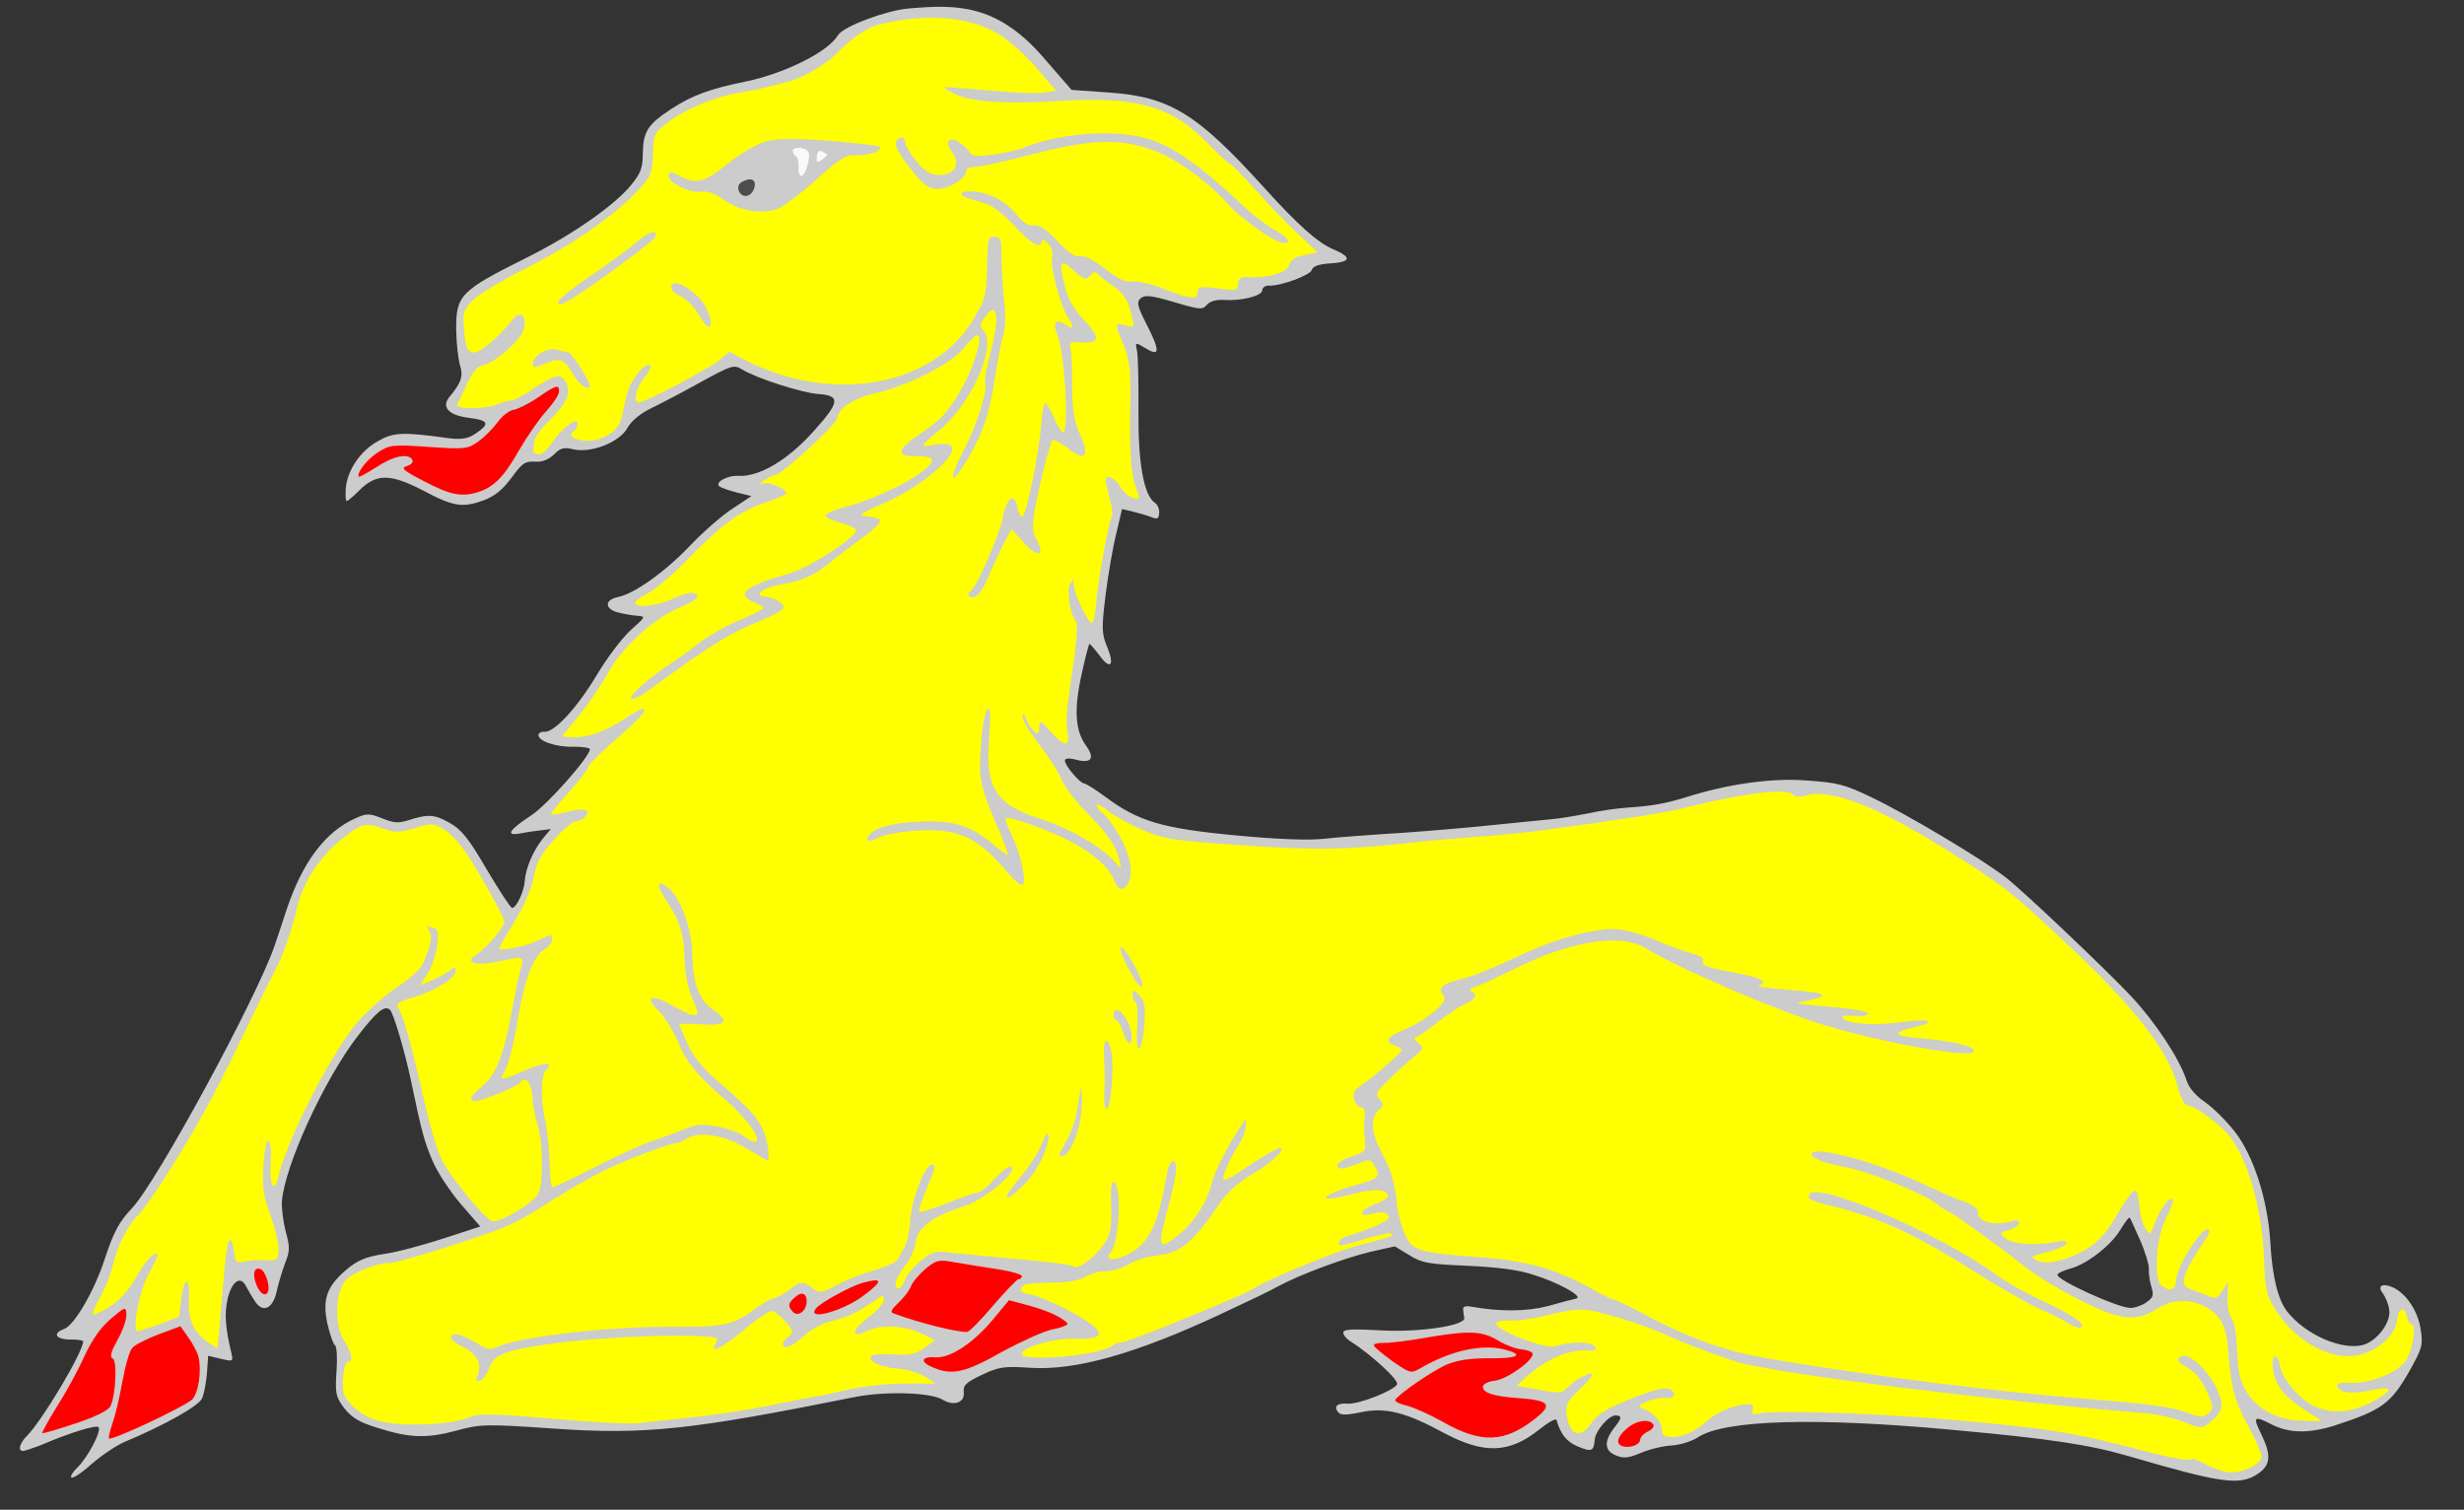 <?xml version="1.0" encoding="UTF-8" standalone="no"?>
<svg
   xmlns:dc="http://purl.org/dc/elements/1.1/"
   xmlns:cc="http://creativecommons.org/ns#"
   xmlns:rdf="http://www.w3.org/1999/02/22-rdf-syntax-ns#"
   xmlns:svg="http://www.w3.org/2000/svg"
   xmlns="http://www.w3.org/2000/svg"
   id="svg3148"
   height="202.5"
   width="330.503"
   viewBox="33.997 81 330.503 202.5"
   version="1.1">
<rect x="33.997" y="81" width="330.503" height="202.5" fill="#333333" stroke="none"/>
fill:#ff0000
  <g
     fill="#ffff00"
     stroke-opacity="1"
     stroke="none"
     stroke-dasharray="none"
     fill-opacity="1"
     id="Doe_Lodged_(1)">
    <title
       id="title3057">Doe Lodged (1)</title>
    <g
       id="Doe_Lodged_(1): Layer 2">
      <title
         id="title3059">Layer 2</title>
      <g
         id="Group_3">
        <g
           id="Graphic_31">
          <path
             id="path3061"
             fill="#cccccc"
             d="M 242.776 271.462 C 243.302 273.329 244.121 274.372 245.579 274.99 C 247.448 275.778 247.785 275.661 247.889 274.166 C 247.978 272.905 249.815 270.782 250.749 270.847 C 251.59 270.906 251.57 271.186 250.438 272.608 C 249.144 274.348 249.199 275.572 250.704 276.193 C 251.705 276.639 252.365 276.591 254.009 275.908 C 255.122 275.423 256.985 274.943 258.163 274.885 C 259.293 274.823 260.923 274.327 261.76 273.775 C 265.301 271.442 277.481 271.074 295.943 272.787 C 309.092 273.988 314.199 274.768 319.535 276.314 C 331.767 279.891 334.275 280.254 336.628 278.823 C 338.59 277.599 338.728 276.295 337.293 273.332 C 336.142 270.999 336.296 270.822 338.742 272.073 C 341.098 273.27 343.773 273.269 347.18 272.194 C 353.567 270.106 354.706 269.247 357.221 264.825 C 358.938 261.754 359.01 261.383 358.687 259.296 C 358.34 256.879 356.769 254.516 354.997 253.689 C 353.542 253.024 352.805 253.488 353.627 254.484 C 353.968 254.977 354.373 255.897 354.461 256.654 C 354.767 258.318 352.853 260.859 350.986 261.385 C 348.116 262.17 343.2 259.996 340.787 256.918 C 339.537 255.329 338.772 252.179 338.525 247.657 C 338.18 241.861 336.247 235.954 333.747 232.776 C 332.584 231.287 330.784 229.518 329.709 228.786 C 328.501 227.951 327.589 226.902 327.284 225.895 C 326.315 222.965 323.133 218.144 319.859 214.63 C 316.452 211.013 305.32 200.427 303.003 198.67 C 299.844 196.197 289.663 190.135 284.894 187.878 C 281.443 186.229 280.522 185.977 276.366 185.686 C 271.653 185.309 265.681 186.159 260.017 187.968 C 257.38 188.769 255.763 189.079 252.415 189.314 C 251.001 189.402 248.537 189.746 246.963 190.106 C 245.393 190.418 243.066 190.818 241.745 190.914 C 240.468 191.059 236.076 191.456 232.058 191.879 C 228.043 192.255 222.521 192.713 219.789 192.851 C 217.055 193.035 213.423 193.297 211.626 193.5 C 209.545 193.73 205.379 193.58 199.692 193.041 C 189.856 192.119 186.639 191.143 182.268 187.881 C 180.93 186.896 179.671 186.104 179.438 186.088 C 178.83 186.045 176.792 183.65 176.838 182.996 C 176.858 182.716 177.378 182.659 178.162 182.854 C 180.371 183.478 180.937 182.767 179.653 180.988 C 178.2 178.962 178.022 176.134 179.112 171.283 C 179.592 169.111 180.043 167.36 180.137 167.366 C 180.23 167.373 180.838 168.072 181.44 168.865 C 182.893 170.891 183.543 170.326 182.542 167.863 C 181.776 166.073 181.734 165.32 182.275 160.946 C 182.604 158.248 183.239 154.538 183.697 152.693 L 184.499 149.277 L 185.93 149.611 C 186.714 149.807 187.818 150.119 188.412 150.348 C 189.233 150.687 189.427 150.607 189.482 149.813 C 189.521 149.253 189.237 148.623 188.876 148.41 C 187.397 147.415 186.63 142.95 186.7 135.916 C 186.728 132.164 186.649 128.592 186.501 128.019 C 186.253 126.875 186.253 126.875 187.695 127.727 C 189.584 128.892 189.64 128.098 187.74 124.398 C 186.542 122.062 186.442 121.492 186.991 121.014 C 187.541 120.537 188.288 120.589 191.461 121.515 C 195.001 122.56 195.281 122.58 195.894 121.872 C 196.253 121.428 197.163 121.163 198.097 121.228 C 200.479 121.395 203.249 120.697 203.302 119.95 C 203.328 119.576 203.724 119.275 204.191 119.308 C 205.685 119.412 209.779 117.915 209.971 117.178 C 210.097 116.718 210.917 116.4 212.518 116.324 C 215.252 116.14 215.345 115.489 212.792 114.419 C 210.786 113.575 208.091 111.181 203.561 106.172 C 194.545 96.203 190.899 93.977 182.728 93.406 L 177.731 93.057 L 174.039 88.81 C 167.661 81.372 162.109 81.602 155.783 82.145 C 152.901 82.413 147.19 84.497 146.402 85.709 C 144.915 88.186 138.743 90.94 134.219 91.891 C 129.221 92.902 126.861 93.77 124.009 95.635 C 120.911 97.671 120.282 98.612 120.219 101.517 C 120.222 103.488 119.936 104.219 118.755 105.685 C 116.541 108.486 110.721 112.537 104.595 115.581 C 95.697 120.027 95.141 120.598 95.188 125.294 C 95.21 126.985 95.444 129.019 95.665 129.879 C 96.168 131.416 95.919 132.29 94.281 134.24 C 93.152 135.616 94.201 136.722 96.946 137.054 C 99.598 137.38 99.752 137.861 97.687 139.218 C 96.75 139.856 95.803 139.978 94.129 139.767 C 87.994 138.915 86.77 138.97 84.668 140.184 C 82.325 141.475 80.545 144.119 80.375 146.547 C 80.313 147.435 80.354 148.188 80.494 148.198 C 80.634 148.208 81.43 147.56 82.24 146.725 C 84.507 144.49 86.382 144.527 90.774 146.805 C 94.846 148.967 96.054 149.145 98.944 148.081 C 100.391 147.525 101.437 146.659 102.628 145.053 C 104.029 143.134 104.426 142.833 105.733 142.924 C 106.714 142.993 107.534 142.675 108.287 141.977 C 109.146 141.098 109.626 140.944 110.917 141.269 C 113.272 141.809 117.082 140.339 118.157 138.397 C 118.692 137.449 119.888 136.453 121.344 135.757 C 122.607 135.142 125.627 133.57 128.019 132.235 C 132.118 129.988 132.455 129.871 133.533 130.556 C 135.559 131.777 141.572 133.699 143.814 133.856 C 146.756 134.062 146.647 134.946 143.137 138.83 C 139.625 142.76 135.809 144.981 133.004 144.831 C 131.557 144.73 129.797 145.733 130.512 146.252 C 130.825 146.462 131.88 146.817 132.894 147.076 L 134.786 147.537 L 132.227 149.235 C 130.801 150.167 128.203 152.426 126.428 154.32 C 123.138 157.75 119.09 160.611 116.946 161.071 C 115.093 161.41 115.054 162.628 116.803 163.125 C 117.587 163.321 118.791 163.546 119.445 163.592 C 120.659 163.677 120.609 163.72 118.607 165.504 C 117.455 166.55 115.388 169.267 114.004 171.611 C 111.402 175.934 108.356 179.24 107.048 179.149 C 106.581 179.116 106.238 179.327 106.222 179.56 C 106.163 180.401 108.592 181.227 110.943 181.157 C 112.164 181.149 113.138 181.311 113.125 181.497 C 113.05 182.571 107.343 189.023 105.231 190.377 C 102.328 192.286 101.753 193.137 103.653 192.801 C 104.367 192.663 105.601 192.468 106.404 192.383 L 107.871 192.204 L 106.796 193.49 C 105.511 195.089 104.501 197.459 104.38 199.187 C 104.279 200.634 103.235 202.814 102.674 202.775 C 102.488 202.762 100.96 200.449 99.281 197.61 C 96.851 193.452 95.902 192.259 94.276 191.348 C 92.29 190.223 91.403 190.161 88.666 191.049 C 87.419 191.431 86.812 191.389 85.26 190.764 C 83.525 190.08 83.198 190.057 81.598 190.79 C 77.626 192.576 74.573 196.633 72.438 203.006 C 71.901 204.658 71.187 206.814 70.835 207.821 C 68.47 214.789 55.007 239.562 51.714 243.039 C 49.992 244.843 49.237 246.244 48.045 249.868 C 46.671 254.089 44 258.736 42.603 259.248 C 40.966 259.838 41.471 260.671 43.489 260.671 C 44.429 260.643 45.17 260.788 45.16 260.929 C 45.049 262.516 39.63 271.569 37.612 273.587 C 36.653 274.552 36.347 275.563 37.048 275.612 C 37.281 275.628 38.291 275.277 39.351 274.881 C 43.511 273.108 46.914 272.079 47.218 272.428 C 47.653 272.928 45.707 276.593 44.352 277.859 C 43.749 278.427 43.426 279.014 43.556 279.164 C 43.73 279.364 44.96 278.558 46.262 277.382 C 47.611 276.21 49.58 274.893 50.597 274.448 C 56.156 272.115 60.601 269.61 61.097 268.566 C 61.376 267.928 61.671 266.4 61.759 265.139 L 61.919 262.851 L 63.627 263.252 C 65.242 263.647 65.292 263.603 65.04 262.506 C 64.204 259.022 64.095 257.232 64.512 255.29 C 65.056 252.888 66.242 252.032 66.984 253.492 C 67.232 253.978 67.777 254.908 68.201 255.548 C 69.261 257.171 70.621 256.515 71.111 254.203 C 71.319 253.232 71.811 251.577 72.216 250.479 C 72.897 248.791 72.889 248.227 72.326 246.217 C 71.994 244.926 71.748 243.079 71.813 242.145 C 72.14 237.476 77.458 225.835 81.949 220.001 C 84.529 216.662 85.525 215.841 86.282 216.41 C 86.73 216.723 88.325 222.09 89.132 225.994 C 90.573 232.899 90.948 234.239 92.039 236.755 C 92.642 238.205 94.34 240.764 95.77 242.46 L 98.419 245.507 L 93.426 247.129 C 90.689 248.017 87.102 248.986 85.444 249.199 C 83.024 249.593 81.96 250.034 80.465 251.291 C 77.82 253.546 77.232 255.241 77.897 258.478 C 78.22 259.909 78.689 261.255 78.912 261.412 C 79.183 261.571 79.259 263.172 79.134 264.947 C 78.932 267.842 79.036 268.365 80.152 269.851 C 81.188 271.144 82.086 271.723 84.612 272.509 C 88.926 273.89 91.268 273.96 95.238 272.877 C 98.395 272.018 99.149 271.977 108.162 272.607 C 120.443 273.466 126.589 272.817 148.577 268.395 C 152.765 267.561 158.898 267.756 160.471 268.757 C 161.956 269.659 163.45 269.106 163.264 267.733 C 163.189 266.789 163.542 266.438 165.679 265.414 C 167.912 264.35 168.672 264.216 172.081 264.454 C 178.198 264.882 186.336 262.589 197.687 257.282 C 203.073 254.749 203.703 254.465 205.556 253.468 C 208.432 251.933 214.358 249.72 217.889 248.887 L 221.083 248.172 L 223.019 249.34 C 224.728 250.398 225.469 250.544 230.755 250.773 C 234.871 250.966 237.523 251.293 239.588 251.953 C 242.988 252.989 246.467 254.921 245.416 255.176 C 245.036 255.244 243.363 255.69 241.639 256.179 C 238.772 256.917 235.203 256.949 231.31 256.255 C 230.57 256.109 230.183 256.27 230.254 256.603 C 230.277 256.933 230.332 257.5 230.405 257.787 C 230.52 258.827 224.215 259.747 219.028 259.431 C 215.57 259.236 214.206 259.282 214.176 259.702 C 214.153 260.029 214.541 260.525 215.035 260.841 C 217.866 262.635 221.66 266.091 221.384 266.682 C 220.998 267.499 216.268 269.374 214.774 269.27 C 213.373 269.172 212.874 269.606 213.432 270.349 C 213.773 270.842 214.476 270.844 216.524 270.424 C 219.811 269.716 222.577 270.425 227.73 273.226 C 233.024 276.036 236.409 275.944 240.383 272.797 C 241.626 271.804 242.702 271.176 242.776 271.462 Z M 321.046 247.326 L 321.046 247.326 C 321.735 248.876 322.268 250.649 322.229 251.209 C 322.186 251.817 322.345 252.907 322.576 253.627 C 322.918 254.777 322.805 255.051 321.818 255.733 C 321.179 256.157 320.219 256.465 319.658 256.426 C 317.79 256.296 309.924 252.695 309.973 251.995 C 309.989 251.761 310.716 251.437 311.626 251.172 C 313.823 250.622 317.145 248.085 318.422 245.922 C 319.007 244.931 319.573 244.22 319.66 244.32 C 319.747 244.42 320.356 245.776 321.046 247.326 Z" />
        </g>
        <g
           id="Graphic_30">
          <path
             style="fill:#ffff00"
             id="path3064"
             fill="#ff0000"
             d="M 167.751 85.461 C 163.422 82.952 157.62 83.07 153.421 83.968 C 152.432 84.207 151.58 84.167 149.671 85.3 C 147.808 86.437 146.695 87.722 145.887 88.496 C 145.147 89.204 142.242 91.232 140.089 91.832 C 137.885 92.476 134.975 93.164 133.648 93.353 C 130.33 93.824 125.793 95.619 123.555 97.433 C 121.719 98.853 121.66 99.037 121.567 101.705 C 121.477 104.327 121.361 104.647 119.486 106.627 C 116.343 109.974 110.573 113.981 104.447 117.026 C 101.335 118.591 98.149 120.527 97.393 121.272 C 96.224 122.551 96.055 122.961 96.208 124.802 C 96.429 127.68 96.626 128.21 97.607 128.279 C 98.401 128.334 100.996 126.122 102.697 123.942 C 103.785 122.47 104.8 123.385 104.196 125.314 C 103.671 126.779 100.274 129.732 98.754 130.001 C 97.993 130.136 97.377 130.89 96.603 132.572 C 95.995 133.891 95.443 135.072 95.336 135.252 C 94.964 135.883 99.139 135.894 100.589 135.291 C 101.316 134.967 102.226 134.702 102.553 134.725 C 102.879 134.748 104.292 134.002 105.672 133.066 C 108.48 131.151 109.334 131.023 109.987 132.429 C 110.596 133.785 109.987 135.104 107.716 137.385 C 106.61 138.434 105.725 139.686 105.692 140.153 C 105.657 140.667 105.574 141.177 105.514 141.36 C 105.408 141.541 105.672 141.794 106.132 141.92 C 106.592 142.046 107.289 141.485 108.021 140.41 C 109.335 138.39 111.561 136.762 111.482 137.883 C 111.456 138.257 111.19 138.707 110.947 138.831 C 110.07 139.286 110.865 139.998 112.406 140.106 C 114.694 140.266 116.95 138.875 117.357 137.074 C 117.556 136.243 117.894 134.765 118.1 133.841 C 118.507 132.039 120.661 129.421 121.182 130.021 C 121.356 130.221 121.024 130.948 120.411 131.656 C 119.279 133.079 118.868 134.927 119.662 134.983 C 120.409 135.035 128.984 130.52 130.476 129.31 L 131.822 128.184 L 133.995 129.321 C 145.64 135.251 159.134 132.862 164.5 123.9 C 166.197 121.109 166.269 120.739 166.404 116.806 C 166.488 112.917 166.551 112.687 167.438 112.749 C 168.232 112.805 168.346 113.188 168.333 115.393 C 168.328 116.8 168.472 119.438 168.675 121.235 C 168.911 123.223 168.877 125.05 168.588 125.828 C 168.353 126.515 167.909 128.831 167.572 130.965 C 166.773 136.353 165.936 138.922 163.807 142.527 C 161.469 146.446 161.054 145.667 163.225 141.454 C 164.952 138.243 166.459 133.469 166.157 132.415 C 166.04 132.078 166.224 130.777 166.546 129.533 C 167.568 125.663 167.851 123.618 167.48 122.888 C 167.189 122.351 166.899 122.472 166.223 123.41 C 165.395 124.525 165.338 124.662 166.03 125.508 C 167.667 127.594 164.067 135.46 160.043 138.651 C 158.75 139.687 157.745 140.649 157.831 140.749 C 157.965 140.852 158.672 140.807 159.482 140.629 C 160.292 140.452 161.18 140.514 161.493 140.723 C 162.922 141.762 157.73 146.232 152.55 148.497 C 149.211 149.953 149.011 150.127 150.362 150.268 C 151.156 150.324 151.936 150.566 152.06 150.809 C 152.184 151.053 151.125 152.105 149.742 153.087 C 148.31 154.113 146.327 155.617 145.381 156.396 C 143.24 158.17 141.786 158.819 138.932 159.37 C 136.322 159.798 134.883 160.917 136.704 161.045 C 137.311 161.087 138.178 161.429 138.623 161.789 C 139.598 162.608 139.348 162.825 134.462 164.923 C 131.315 166.299 128.613 168.034 120.851 173.685 C 119.958 174.373 118.988 174.822 118.668 174.706 C 118.167 174.483 121.121 171.827 124.02 169.965 C 124.856 169.413 126.536 168.217 127.778 167.225 C 129.064 166.282 131.167 165.068 132.427 164.499 C 133.73 163.981 135.233 163.288 135.723 162.994 C 136.649 162.495 136.606 162.445 135.241 161.834 C 132.598 160.71 133.797 159.668 139.831 157.931 C 142.418 157.174 148.309 153.456 148.817 152.225 C 148.93 151.951 148.026 151.466 146.828 151.147 C 145.583 150.826 144.675 150.387 144.742 150.11 C 144.805 149.88 145.871 149.391 147.161 149.059 C 152.372 147.687 158.904 144.202 159.008 142.708 C 159.031 142.381 158.294 142.189 156.933 142.187 C 153.975 142.215 154.224 141.341 157.869 138.874 C 160.184 137.3 161.2 136.198 162.747 133.537 C 164.61 130.383 165.947 126.019 165.06 125.957 C 164.823 125.987 164.021 126.729 163.248 127.707 C 161.554 129.794 156.102 132.604 151.471 133.734 C 148.37 134.456 146.401 135.773 146.257 137.171 C 146.208 137.871 138.734 144.763 138.033 144.714 C 137.753 144.694 137.073 145.022 136.53 145.406 C 135.741 145.961 135.687 146.051 136.404 145.867 C 137.268 145.599 139.497 146.599 139.458 147.16 C 139.445 147.346 138.042 147.952 136.311 148.535 C 132.991 149.711 130.713 151.428 125.911 156.348 C 124.243 158.062 122.047 159.926 121.071 160.468 C 120.048 161.006 119.208 161.604 119.195 161.791 C 119.137 162.632 122.258 162.287 124.251 161.3 C 125.464 160.728 126.707 160.392 127.071 160.559 C 128.026 161.001 127.573 161.438 125.153 162.489 C 121.723 163.892 117.51 167.773 115.581 171.205 C 114.666 172.877 112.889 175.475 111.657 176.984 L 109.397 179.782 L 110.751 179.877 C 112.762 179.97 115.166 179.153 117.775 177.412 C 121.71 174.824 121.241 176.152 116.994 179.844 C 114.799 181.708 112.984 183.505 112.965 183.786 C 112.942 184.112 111.757 185.625 110.332 187.215 C 108.907 188.804 107.828 190.137 107.915 190.237 C 108.002 190.337 108.999 190.172 110.146 189.876 C 112.393 189.283 113.404 189.588 112.441 190.6 C 112.135 190.954 111.555 191.195 111.228 191.172 C 110.855 191.146 109.559 192.229 108.337 193.598 C 106.556 195.585 106.017 196.58 105.593 198.615 C 105.295 200.189 104.288 202.512 103.017 204.582 C 101.903 206.428 100.945 208.05 100.935 208.19 C 100.902 208.657 104.566 207.928 106.073 207.189 C 108.016 206.245 108.109 206.252 108.05 207.092 C 108.024 207.466 107.561 208.043 106.975 208.378 C 105.552 209.264 104.403 212.28 103.546 217.148 C 102.876 221.371 102.113 224.227 101.437 225.165 C 100.865 225.97 101.675 225.792 104.581 224.493 C 106.128 223.851 107.465 223.522 107.588 223.765 C 107.712 224.008 107.599 224.282 107.306 224.449 C 106.576 224.821 106.468 228.379 107.079 231.05 C 107.364 232.337 107.652 234.938 107.711 236.772 C 107.721 238.65 107.893 240.21 108.127 240.227 C 108.313 240.24 110.74 239.095 113.512 237.694 C 116.288 236.246 119.731 234.656 121.174 234.147 C 122.615 233.685 124.688 232.891 125.798 232.453 C 127.394 231.767 128.241 231.732 130.326 232.112 C 131.761 232.4 133.269 232.975 133.713 233.335 C 134.201 233.744 134.832 234.117 135.159 234.14 C 136.42 234.228 134.464 231.322 131.769 228.929 C 127.431 225.2 126.135 223.607 124.93 220.708 C 124.284 219.208 123.144 217.392 122.399 216.636 C 120.375 214.711 121.251 214.256 124.009 215.763 C 127.62 217.799 128.147 217.648 126.963 215.125 C 126.387 213.958 125.924 211.861 125.848 210.261 C 125.749 206.312 125.256 204.635 123.558 202.076 C 122.034 199.717 121.989 199.01 123.428 199.909 C 125.09 200.963 126.795 205.447 126.843 208.782 C 126.926 212.964 127.716 215.084 129.686 216.442 C 131.923 218.006 131.41 218.627 128.001 218.388 C 126.414 218.277 125.1 218.279 125.136 218.423 C 125.127 218.563 125.655 219.726 126.221 221.033 C 126.951 222.679 128.247 224.271 130.194 225.956 C 134.488 229.635 135.317 230.537 136.267 232.387 C 136.972 233.703 137.377 236.641 136.863 236.605 C 136.77 236.599 135.508 235.853 134.066 235.002 C 131.095 233.199 127.706 232.68 126.083 233.74 C 125.59 234.081 124.914 234.362 124.587 234.339 C 123.933 234.293 117.856 236.637 115.04 237.988 C 112.804 239.099 109.135 241.236 106.037 243.271 C 104.857 244.034 103.004 245.03 101.941 245.472 C 98.748 246.844 87.137 250.49 86.157 250.422 C 84.849 250.33 81.909 251.439 80.617 252.474 C 78.974 253.814 78.735 258.584 80.172 260.843 C 81.229 262.512 81.427 263.699 80.633 263.644 C 80.4 263.627 80.095 264.638 80.01 265.852 C 79.879 267.72 80.07 268.344 81.079 269.353 C 83 271.411 85.435 272.144 90.181 272.054 C 92.622 272.037 95.227 271.703 96.43 271.271 C 98.31 270.558 99.39 270.539 108.16 271.293 C 113.477 271.759 118.573 272.022 119.473 271.897 C 120.374 271.772 123.588 271.434 126.613 271.129 C 129.59 270.821 134.285 270.117 137.046 269.559 C 139.76 268.998 142.521 268.44 143.184 268.346 C 143.848 268.252 145.895 267.832 147.708 267.396 C 149.569 266.963 152.973 266.591 155.275 266.564 L 159.497 266.577 L 158.061 265.632 C 157.25 265.153 155.642 264.666 154.475 264.584 C 152.14 264.421 150.368 263.593 150.84 262.875 C 151.043 262.655 152.364 262.559 153.811 262.661 C 155.913 262.807 156.77 262.633 157.952 261.824 L 159.435 260.754 L 157.756 259.933 C 155.537 258.793 152.264 258.611 150.421 259.467 C 148.089 260.618 148.074 259.491 150.399 257.776 C 151.538 256.918 152.504 255.859 152.536 255.392 C 152.579 254.785 152.445 254.682 152.002 254.979 C 149.19 256.941 148.071 257.52 145.87 258.117 C 144.297 258.476 142.737 259.305 141.781 260.224 C 140.276 261.62 138.926 262.136 138.991 261.202 C 139.008 260.968 139.364 260.571 139.76 260.27 C 140.453 259.756 140.42 259.566 139.384 258.273 C 138.732 257.524 137.887 256.854 137.514 256.828 C 137.187 256.806 135.464 257.952 133.769 259.382 C 130.678 261.981 128.985 262.708 130.036 261.092 C 130.509 260.374 130.279 260.311 127.19 260.189 C 118.712 259.971 106.817 260.97 102.456 262.26 C 100.683 262.793 100.137 263.224 99.628 264.456 C 99.286 265.323 98.713 266.128 98.333 266.195 C 97.857 266.303 97.773 266.156 97.999 265.609 C 98.717 264.064 98.068 262.61 96.206 261.729 C 94.39 260.852 93.895 259.878 95.342 259.98 C 95.763 260.009 96.901 260.511 97.845 261.093 C 99.374 262.045 99.651 262.111 100.861 261.586 C 104.054 260.214 115.972 258.888 124.367 258.959 C 130.697 259.026 132.361 258.72 134.886 256.832 C 135.928 256.014 137.248 255.261 137.772 255.157 C 138.298 255.006 139.325 254.421 140.067 253.863 C 141.363 252.78 141.83 252.813 143.296 253.995 C 143.827 254.454 144.444 254.357 146.153 253.397 C 147.323 252.775 149.593 251.854 151.173 251.402 C 152.753 250.949 154.16 250.297 154.369 249.983 C 154.536 249.619 154.961 248.898 155.281 248.357 C 155.65 247.773 156.004 246.062 156.115 244.474 C 156.311 241.672 158.129 237.154 159.016 237.216 C 159.577 237.255 159.57 237.348 158.271 240.495 C 157.599 242.044 157.178 243.375 157.308 243.525 C 157.392 243.672 159.118 243.135 161.145 242.339 C 163.125 241.539 164.998 240.919 165.232 240.935 C 165.512 240.955 166.458 240.176 167.324 239.204 C 168.236 238.236 169.135 237.454 169.369 237.47 C 171.237 237.601 166.094 242.028 163.03 242.893 C 159.34 243.996 156.964 245.753 156.837 247.575 C 156.782 248.368 156.167 249.78 155.448 250.668 C 154.109 252.358 153.731 253.739 154.525 253.795 C 154.759 253.811 155.121 253.32 155.351 252.726 C 155.533 252.129 156.459 250.974 157.405 250.195 C 159 248.852 159.384 248.738 161.569 249.032 C 162.919 249.173 167.022 249.554 170.751 249.908 C 174.484 250.216 177.74 250.632 178.05 250.888 C 178.675 251.354 181.16 249.369 182.374 247.436 C 183.013 246.355 183.128 245.377 183.034 242.696 C 182.961 240.392 183.076 239.414 183.396 239.531 C 184.537 239.986 184.136 247.747 182.917 249.07 C 182.154 249.908 183.122 250.163 184.668 249.521 C 188.005 248.112 189.249 245.758 190.508 238.479 C 190.842 236.391 191.896 236.089 191.749 238.191 C 191.643 239.028 191.093 241.523 190.47 243.732 C 189.206 248.383 189.503 248.826 192.298 246.441 C 194.24 244.841 195.93 242.143 196.52 239.744 C 196.915 238.13 198.707 234.642 200.384 232.131 L 201.166 231.013 L 201.091 232.087 C 201.049 232.694 200.647 233.745 200.228 234.373 C 199.013 236.305 197.846 238.899 198.107 239.198 C 198.237 239.348 198.964 239.024 199.75 238.516 C 203.002 236.303 205.644 234.751 205.818 234.951 C 206.256 235.404 204.404 237.058 201.958 238.482 C 200.542 239.275 198.793 240.795 198.067 241.776 C 193.738 247.996 192.492 249.035 188.897 249.441 C 187.857 249.556 186.273 250.055 185.344 250.6 C 184.414 251.145 183.024 251.564 182.277 251.512 C 181.53 251.46 180.333 251.798 179.6 252.216 C 178.717 252.765 177.196 253.034 175.132 253.03 C 173.394 253.049 171.744 253.169 171.45 253.336 C 170.671 253.751 170.808 254.464 171.742 254.529 C 173.05 254.621 177.278 256.559 179.702 258.136 C 182.346 259.916 181.917 260.684 178.218 260.566 C 175.643 260.48 171.726 261.473 171.097 262.415 C 170.109 263.8 181.623 262.869 183.272 261.436 C 183.522 261.219 184.099 261.024 184.472 261.051 C 185.173 261.099 201.065 254.609 202.151 253.84 C 203.877 252.647 213.009 248.875 216.403 247.986 C 221.041 246.762 220.944 246.802 220.64 246.452 C 220.51 246.302 218.939 246.615 217.166 247.148 C 213.475 248.25 213.572 248.21 213.615 247.603 C 213.634 247.323 214.177 246.939 214.847 246.751 C 218.204 245.719 220.434 244.701 220.283 244.175 C 220.092 243.551 219.395 243.456 217.771 243.858 C 215.958 244.294 216.553 243.163 218.429 242.496 C 219.343 242.185 220.126 241.724 220.142 241.49 C 220.214 240.463 218.533 240.345 215.379 241.157 C 213.609 241.643 211.995 241.906 211.868 241.709 C 211.608 241.409 213.881 240.442 216.701 239.701 C 218.901 239.104 219.211 238.703 218.365 237.377 C 217.773 236.444 217.727 236.441 216.037 237.12 C 214.01 237.917 213.353 237.918 213.402 237.218 C 213.422 236.938 214.302 236.436 215.358 236.088 C 217.185 235.465 217.238 235.374 217.069 233.767 C 216.944 232.867 216.942 231.553 217.041 230.809 C 217.144 230.018 216.943 229.535 216.522 229.506 C 216.196 229.483 215.761 228.983 215.614 228.41 C 215.432 227.646 215.652 227.192 216.538 226.597 C 218.211 225.494 221.958 222.237 221.984 221.863 C 221.997 221.677 221.593 221.414 221.089 221.238 C 219.621 220.76 220.05 219.992 222.317 219.118 C 225.163 218.003 228.304 215.36 227.696 214.661 C 226.784 213.612 227.297 212.991 229.684 212.407 C 231.931 211.813 232.751 211.495 239.003 208.647 C 243.029 206.77 248.284 205.449 250.852 205.628 C 252.066 205.713 254.458 206.396 256.19 207.128 C 257.873 207.902 260.071 208.666 260.992 208.918 C 262.147 209.186 262.594 209.499 262.425 209.91 C 262.205 210.364 262.749 210.636 264.227 210.974 C 265.385 211.196 267.28 211.61 268.437 211.832 C 270.472 212.256 271.044 212.812 269.89 213.2 C 269.554 213.318 271.458 213.592 274.12 213.778 C 279.16 214.177 279.698 214.543 276.27 215.242 C 274.416 215.582 274.646 215.645 279.266 216.015 C 282.018 216.254 284.386 216.607 284.507 216.897 C 284.674 217.191 283.961 217.328 282.793 217.247 C 281.486 217.155 280.916 217.256 281.22 217.606 C 281.871 218.355 285.513 218.61 289.258 218.074 C 292.859 217.575 293.86 218.021 290.853 218.749 C 287.749 219.517 287.907 219.951 291.359 220.239 C 295.558 220.579 298.608 221.262 298.796 221.932 C 299.091 223.079 287.358 221.085 278.763 218.513 C 272.604 216.675 259.528 211.068 254.664 208.147 C 251.286 206.128 244.594 207.208 236.959 211.038 C 234.87 212.065 232.637 213.129 231.967 213.317 C 231.247 213.548 230.993 213.812 231.357 213.978 C 232.268 214.371 231.942 215.005 230.536 215.657 C 229.763 215.979 228.087 217.128 226.698 218.204 C 225.355 219.284 224.026 220.176 223.792 220.16 C 223.559 220.143 223.723 220.483 224.214 220.846 C 225.008 221.559 225.002 221.652 223.56 222.818 C 222.76 223.513 221.211 224.859 220.202 225.868 C 218.541 227.488 218.431 227.715 219.039 228.415 C 219.647 229.114 219.637 229.254 218.884 229.952 C 217.935 230.778 217.904 232.559 218.841 234.595 C 219.129 235.178 219.785 236.538 220.276 237.558 C 220.718 238.621 221.195 240.531 221.293 241.805 C 221.389 243.126 221.815 245.079 222.3 246.193 C 223.295 248.749 224.029 248.988 232.011 249.593 C 238.688 250.06 242.372 251.069 247.299 253.759 C 248.787 254.614 250.286 255.329 250.519 255.345 C 250.8 255.365 252.388 256.133 254.107 257.051 C 260.709 260.61 265.518 262.307 272.106 263.378 C 285.047 265.549 301.745 267.656 314.297 268.674 C 321.999 269.26 325.298 269.725 327.036 270.363 C 329.185 271.17 329.466 271.189 330.215 270.538 C 330.961 269.933 330.931 269.696 329.997 267.613 C 329.392 266.21 328.443 265.018 327.538 264.532 C 325.916 263.574 325.755 263.187 326.762 262.882 C 327.819 262.534 330.451 265.158 331.418 267.431 C 332.342 269.654 332.149 270.392 330.26 271.902 C 329.271 272.631 329.131 272.621 326.942 271.717 C 325.664 271.205 323.308 270.665 321.721 270.554 C 301.147 268.834 273.7 265.413 267.478 263.805 C 265.636 263.301 262.022 261.969 259.469 260.898 C 254.734 258.831 253.542 258.419 249.078 257.169 C 246.362 256.416 245.232 256.477 240.981 257.541 C 239.454 257.903 237.51 258.19 236.623 258.128 C 235.735 258.066 234.882 258.194 234.725 258.417 C 234.153 259.222 241.181 262.06 242.624 261.551 C 244.498 260.931 247.409 260.9 247.877 261.589 C 248.265 262.086 248.068 262.213 246.808 262.125 C 244.563 262.015 241.616 263.216 239.321 265.168 L 237.419 266.865 L 240.385 267.4 C 242.977 267.91 243.498 267.853 244.154 267.195 C 245.219 266.049 247.605 264.808 247.566 265.369 C 247.55 265.602 246.731 266.577 245.728 267.493 C 244.27 268.892 243.997 269.436 244.105 270.57 C 244.507 273.554 245.922 274.123 247.489 271.839 C 248.274 270.674 249.597 269.875 252.687 268.636 C 256.743 266.996 258.211 266.817 258.553 267.967 C 258.62 268.347 258.183 268.551 257.343 268.492 C 256.639 268.49 255.499 268.692 254.819 269.02 C 253.656 269.548 253.652 269.595 254.517 269.984 C 255.928 270.599 256.971 271.798 256.902 272.779 C 256.781 274.506 260.679 273.794 262.844 271.693 C 264.809 269.765 269.826 268.474 269.105 270.066 C 268.829 270.656 269.009 270.763 269.866 270.588 C 272.763 270.087 286.478 270.577 297.436 271.577 C 309.464 272.7 312.479 273.193 322.616 275.872 C 325.382 276.582 327.747 276.982 327.856 276.755 C 327.966 276.528 328.79 276.82 329.785 277.359 C 330.73 277.941 332.198 278.419 332.992 278.475 C 334.813 278.602 337.289 277.414 337.361 276.387 C 337.39 275.967 336.577 274.174 335.581 272.321 C 333.828 269.195 333.228 267.042 332.894 262.42 C 332.693 259.262 332.087 257.858 330.525 256.717 C 328.425 255.209 325.476 255.097 323.407 256.501 C 320.948 258.112 318.837 258.105 315.109 256.39 C 310.971 254.505 306.918 252.063 304.701 250.218 C 302.661 248.527 295.646 243.485 295.272 243.459 C 295.132 243.449 294.458 243.027 293.837 242.514 C 292.104 241.126 284.892 238.228 281.7 237.583 C 278.457 236.981 276.678 236.246 277.048 235.662 C 277.723 234.724 285.874 236.936 291.551 239.632 C 293.687 240.626 296.327 241.796 297.428 242.155 C 298.526 242.56 299.331 243.133 299.305 243.506 C 299.204 244.954 301.416 245.531 304.099 244.733 C 304.529 244.622 304.85 244.739 304.83 245.019 C 304.81 245.299 304.217 245.727 303.497 245.958 C 302.204 246.337 302.154 246.38 303.039 247.146 C 303.924 247.912 307.523 248.116 310.193 247.505 C 310.813 247.361 311.227 247.484 311.207 247.764 C 311.188 248.044 310.028 248.526 308.688 248.902 C 306.394 249.492 306.248 249.576 307.199 250.065 C 308.511 250.766 311.568 249.995 314.22 248.303 C 315.596 247.414 316.771 246.042 318.055 243.785 C 319.073 241.979 320.155 240.6 320.385 240.663 C 320.659 240.776 320.877 241.683 320.945 242.72 C 321.013 243.757 321.389 245.097 321.723 245.684 C 322.399 246.763 322.399 246.763 323.036 245.025 C 323.781 243.106 325.025 241.41 325.416 241.86 C 325.593 242.013 325.185 243.157 324.536 244.379 C 323.18 247.006 322.834 252.613 323.95 253.441 C 325.155 254.323 325.781 254.086 325.876 252.732 C 326.026 250.583 329.597 245.155 330.338 245.958 C 330.422 246.105 330.193 246.698 329.777 247.279 C 326.685 251.897 326.254 253.368 327.766 253.896 C 328.086 254.012 329.047 254.361 329.868 254.7 C 331.236 255.265 331.383 255.181 332.115 254.106 L 332.857 252.891 L 332.773 254.762 C 332.701 255.79 332.89 257.117 333.228 257.657 C 333.819 258.589 333.914 259.253 334.221 264.249 C 334.538 268.447 338.034 271.46 342.767 271.556 L 345.438 271.603 L 343.015 270.025 C 340.277 268.238 339.118 266.703 338.854 264.432 C 338.611 262.538 339.558 262.416 339.848 264.314 C 340.033 265.687 342.105 268.272 343.727 269.23 C 346.474 270.877 349.636 270.629 353.068 268.523 C 355.077 267.302 354.73 266.903 352.062 267.467 C 349.442 268.035 347.767 267.824 347.502 266.914 C 347.435 266.533 347.962 266.383 349.269 266.474 C 351.698 266.644 355.217 265.295 356.549 263.698 C 357.575 262.456 358.216 258.653 357.422 258.598 C 357.188 258.581 356.938 258.141 356.834 257.618 C 356.561 256.144 355.651 256.409 355.54 257.997 C 355.403 259.958 352.945 262.226 350.374 262.75 C 346.61 263.566 341.82 260.932 339.126 256.52 C 338.026 254.801 337.811 253.848 337.692 250.179 C 337.495 243.596 335.668 236.852 333.135 233.484 C 331.975 231.948 328.496 229.358 327.515 229.29 C 327.002 229.254 326.544 228.424 326.138 226.847 C 324.93 221.976 320.322 216.07 310.85 207.243 C 303.85 200.653 302.424 199.568 295.41 195.183 C 285.836 189.164 279.486 186.702 276.272 187.697 C 275.505 187.925 274.755 187.92 274.631 187.676 C 273.953 186.643 268.041 187.309 259.919 189.369 C 257.482 189.996 251.457 190.936 241.177 192.329 C 238.856 192.636 234.601 193.089 231.726 193.263 C 228.895 193.488 224.93 193.82 222.99 194.06 C 214.243 194.997 210.531 195.066 200.678 194.377 C 191.152 193.711 190.178 193.549 187.351 192.366 C 185.666 191.638 183.586 190.507 182.695 189.835 C 181.853 189.119 181.126 188.786 181.109 189.02 C 181.093 189.253 181.524 189.8 182.058 190.213 C 182.589 190.672 183.659 192.155 184.405 193.568 C 185.903 196.3 186.077 199.175 184.845 200.027 C 184.252 200.455 183.981 200.295 183.456 199.085 C 182.291 196.282 178.071 193.547 171.608 191.359 C 170.233 190.887 169.032 190.616 168.885 190.699 C 168.782 190.833 169.134 191.843 169.709 193.009 C 170.857 195.389 171.686 198.966 171.217 199.637 C 171.014 199.858 170.166 199.235 169.257 198.139 C 165.097 193.203 162.504 192.036 156.705 192.428 C 154.63 192.565 152.443 192.975 151.807 193.353 C 150.587 194.018 149.943 193.832 150.562 193.031 C 151.291 192.003 153.825 191.335 157.353 191.207 C 161.825 191.003 163.984 191.67 166.829 193.934 C 167.981 194.906 169.006 195.682 169.146 195.691 C 169.286 195.701 168.935 194.691 168.416 193.388 C 165.467 186.565 165.209 185.562 165.576 180.989 C 165.752 178.467 166.129 176.429 166.479 176.125 C 166.829 175.821 166.9 176.811 166.688 179.847 C 166.111 186.751 167.465 188.864 173.705 190.895 C 177.332 192.041 181.438 194.392 183.362 196.404 L 184.367 197.46 L 184.122 196.269 C 183.689 194.409 182.492 192.73 179.73 189.956 C 178.327 188.544 176.823 186.562 176.378 185.545 C 175.98 184.532 174.579 182.416 173.376 180.83 C 172.127 179.241 171.117 177.575 171.193 177.158 C 171.239 176.505 171.329 176.558 171.604 177.328 C 171.751 177.901 172.216 178.638 172.613 178.994 C 173.228 179.6 173.328 179.513 173.393 178.579 C 173.465 177.552 173.512 177.555 174.905 179.107 C 176.775 181.209 177.523 181.261 177.196 179.221 C 176.947 177.42 177.005 176.579 177.986 169.938 C 178.455 166.592 178.585 164.724 178.284 164.328 C 177.472 163.191 177.037 160.017 177.56 159.256 C 177.979 158.628 178.026 158.631 178.02 159.382 C 177.952 160.363 179.912 164.535 180.426 164.571 C 180.659 164.587 180.941 163.246 181.055 161.612 C 181.324 158.44 182.753 150.75 183.169 150.169 C 183.276 149.989 183.164 148.902 182.822 147.752 C 182.527 146.605 182.272 145.555 182.288 145.321 C 182.34 144.574 183.659 145.182 184.241 146.256 C 184.618 146.892 185.323 147.551 185.827 147.727 C 186.975 148.089 186.975 148.089 186.271 146.069 C 185.648 144.242 185.49 141.134 185.627 134.48 C 185.665 130.588 185.482 129.168 184.723 127.285 C 183.471 124.382 183.477 124.288 184.909 124.623 C 186.243 124.998 186.243 124.998 185.576 122.464 C 185.2 121.124 184.559 120.234 183.44 119.452 C 182.499 118.823 181.564 118.101 181.303 117.801 C 180.956 117.402 180.672 117.429 180.213 117.96 C 179.65 118.624 179.423 118.514 177.964 117.239 C 176.154 115.611 175.988 115.975 176.863 119.555 C 177.266 121.179 178.065 122.502 179.418 123.957 C 181.649 126.272 181.544 127.109 179.022 126.933 C 177.528 126.828 177.381 126.912 177.596 127.866 C 177.741 128.486 177.817 130.743 177.804 132.948 C 177.828 135.953 178.094 137.52 178.864 139.263 C 180.206 142.219 179.543 142.971 177.233 141.12 C 176.298 140.398 175.393 139.912 175.196 140.039 C 174.843 140.39 173.554 145.414 172.812 149.304 C 172.419 151.576 172.457 152.376 173.042 153.403 C 174.249 155.599 173.152 155.851 171.325 153.799 L 169.671 151.947 L 168.534 154.12 C 167.935 155.298 166.998 157.297 166.489 158.529 C 165.635 160.674 164.583 161.633 163.932 160.884 C 163.804 160.687 163.917 160.414 164.211 160.246 C 164.941 159.875 168.068 152.727 168.508 150.458 C 169.031 147.679 170.114 146.957 170.481 149.094 C 170.622 149.761 170.866 150.294 171.1 150.311 C 171.613 150.347 173.385 141.789 173.656 137.913 C 173.767 136.326 173.998 135.028 174.185 135.041 C 174.372 135.054 174.92 135.937 175.362 137 C 175.804 138.064 176.352 138.947 176.586 138.963 C 177.426 139.022 176.82 128.234 175.849 126.007 C 175.163 124.411 175.542 123.686 176.711 124.425 C 178.059 125.27 178.166 125.09 177.283 123.62 C 176.14 121.851 174.778 116.5 175.136 115.399 C 175.312 114.895 175.081 114.175 174.6 113.672 C 174.119 113.169 173.752 113.05 173.732 113.33 C 173.657 114.404 172.432 113.802 170.555 111.794 C 167.933 109.03 167.082 108.454 164.823 107.874 C 162.467 107.334 162.289 106.524 164.578 106.684 C 166.819 106.84 168.899 107.971 170.409 109.86 C 171.274 110.906 171.995 111.332 172.659 111.237 C 173.372 111.099 174.27 111.678 175.844 113.337 C 177.327 114.942 178.272 115.525 178.892 115.38 C 179.465 115.233 180.643 115.831 182.246 117.069 C 184.072 118.464 185.027 118.906 185.834 118.775 C 186.501 118.634 188.349 119.045 189.991 119.723 C 193.738 121.158 194.672 121.223 194.654 120.143 C 194.656 119.439 195.036 119.372 197.361 119.675 C 199.777 120.031 200.017 119.954 200.079 119.067 C 200.131 118.32 200.427 118.106 201.361 118.171 C 203.93 118.351 206.707 117.56 206.919 116.542 C 207.058 115.895 207.697 115.471 208.934 115.229 L 210.698 114.836 L 208.19 112.455 C 206.777 111.183 204.242 108.519 202.501 106.567 C 200.761 104.615 199.184 103.003 198.997 102.99 C 198.811 102.977 197.531 101.808 196.219 100.45 C 191.188 95.218 186.59 93.864 175.749 94.56 C 169.103 94.987 164.199 94.644 162.204 93.66 C 161.342 93.224 160.621 92.799 160.628 92.705 C 160.634 92.612 163.293 92.845 166.558 93.12 C 169.867 93.445 173.236 93.587 174.093 93.412 L 175.66 93.146 L 172.924 89.999 C 171.404 88.25 169.106 86.212 167.751 85.461 Z" />
        </g>
        <g
           style="fill:#ff0000"
           id="langued">
          <path
             style="fill:#ff0000"
             id="path3067"
             fill="#ff0000"
             d="M 108.968 133.578 C 108.935 134.045 108.153 135.163 107.237 136.178 C 106.322 137.194 104.704 139.521 103.636 141.37 C 101.601 144.982 100.189 146.384 98.032 147.031 C 95.875 147.678 94.394 147.387 90.862 145.545 C 88.055 144.081 87.701 143.775 88.565 143.507 C 89.138 143.359 89.445 143.005 89.324 142.715 C 88.829 141.742 86.832 142.119 84.57 143.603 C 83.293 144.405 82.217 145.034 82.13 144.934 C 81.786 144.488 83.131 142.705 84.607 141.729 C 86.229 140.669 86.609 140.602 91.513 140.944 C 96.322 141.281 96.749 141.217 98.132 140.234 C 98.971 139.636 100.084 138.494 100.703 137.692 C 101.278 136.841 102.271 136.066 102.888 135.968 C 103.458 135.867 104.965 135.128 106.147 134.319 C 108.613 132.614 109.043 132.504 108.968 133.578 Z" />
        </g>
        <g
           style="fill:#ffff00"
           id="Graphic_28">
          <path
             style="fill:#ffff00"
             id="path3070"
             fill="#ff0000"
             d="M 96.697 195.646 L 96.697 195.646 C 95.851 194.32 94.455 192.815 93.6 192.286 C 92.068 191.381 91.928 191.371 89.628 192.055 C 87.661 192.668 86.907 192.709 85.583 192.194 C 82.973 191.261 82.496 191.369 79.658 193.704 C 76.774 196.036 74.664 199.361 73.872 202.637 C 73.139 205.73 71.904 209.304 70.989 210.976 C 70.557 211.791 69.194 214.511 67.987 217.007 C 63.425 226.543 61.367 230.481 57.66 236.51 C 55.544 239.928 53.295 243.244 52.642 243.855 C 51.183 245.254 49.773 247.971 49.107 250.787 C 48.832 252.035 48.041 253.95 47.403 255.032 C 46.761 256.16 46.362 257.165 46.445 257.311 C 46.579 257.414 47.596 256.969 48.725 256.251 C 50.051 255.405 51.22 254.126 52.131 252.5 C 53.468 250.154 54.737 248.788 55.128 249.237 C 55.212 249.384 54.713 250.475 54.018 251.694 C 52.737 253.903 51.641 259.505 52.482 259.564 C 52.672 259.53 54.016 259.108 55.459 258.599 L 58.015 257.604 L 58.329 255.139 C 58.731 252.07 59.471 252.216 59.346 255.351 C 59.207 258.016 59.98 259.712 61.859 261.017 L 63.161 261.859 L 63.535 257.849 C 63.692 255.608 64.021 252.252 64.198 250.388 C 64.486 246.935 65.046 246.318 65.42 249.018 C 65.565 250.296 65.742 250.449 66.649 250.231 C 67.272 250.04 68.543 249.988 69.527 250.01 C 71.161 250.124 71.261 250.037 71.359 248.636 C 71.415 247.842 70.905 245.742 70.275 244.009 C 69.287 241.359 69.135 240.175 69.338 237.28 C 69.495 235.038 69.766 233.837 70.033 234.044 C 70.304 234.203 70.402 235.477 70.311 236.785 C 70.086 240.007 70.748 241.273 71.345 238.781 C 72.528 233.936 77.815 223.419 81.48 218.655 C 82.565 217.229 85.07 214.964 87.045 213.554 C 90.154 211.378 90.663 210.804 91.32 208.785 C 91.908 207.09 91.957 206.389 91.573 205.846 C 91.192 205.256 91.245 205.166 91.979 205.405 C 92.763 205.601 92.88 205.938 92.6 207.936 C 92.415 209.237 91.827 210.932 91.255 211.736 L 90.31 213.172 L 91.856 212.529 C 92.68 212.165 93.799 211.586 94.296 211.198 C 95.042 210.594 95.135 210.6 95.09 211.254 C 95.021 212.234 92.372 213.879 89.592 214.717 C 87.245 215.398 86.945 215.658 87.587 216.548 C 88.061 217.144 89.262 221.451 90.803 228.269 C 91.484 231.273 92.5 234.864 93.066 236.17 C 93.989 238.393 99.175 244.762 100.109 244.828 C 101.276 244.909 105.688 242.215 106.187 241.123 C 106.898 239.672 106.827 233.989 106.089 231.778 C 105.775 230.912 105.469 229.248 105.41 228.071 C 105.221 226.087 104.435 225.234 103.707 226.262 C 103.344 226.753 98.417 228.755 97.717 228.706 C 96.783 228.641 97.112 227.96 98.705 226.663 C 100.547 225.15 101.636 222.317 102.645 216.615 C 103.088 214.3 103.595 211.755 103.84 210.927 C 104.335 209.226 104.241 209.219 100.857 209.968 C 99.477 210.247 98.016 210.332 97.559 210.16 C 96.925 209.834 97.032 209.653 98.118 208.885 C 99.553 207.812 101.601 205.374 101.65 204.674 C 101.686 204.16 98.98 199.231 96.697 195.646 Z" />
        </g>
        <g
           id="unguled">
          <g
             id="Graphic_27">
            <path
               d="M 167.982 251.263 C 169.7 251.524 171.078 251.949 171.062 252.182 C 171.045 252.416 170.846 252.59 170.612 252.573 C 170.425 252.56 168.907 254.143 167.222 256.09 C 165.584 258.04 164.019 259.62 163.736 259.647 C 162.325 259.69 157.527 258.509 153.867 257.174 C 153.363 256.998 153.526 256.681 154.481 255.762 C 155.184 255.108 155.956 254.129 156.186 253.535 C 156.365 252.985 157.284 251.923 158.133 251.185 C 159.626 249.975 159.912 249.901 162.274 250.348 C 163.665 250.586 166.217 250.999 167.982 251.263 Z"
               fill="#ff0000"
               id="path3073" />
          </g>
          <g
             id="Graphic_26">
            <path
               d="M 150.057 254.608 C 147.276 256.807 142.058 258.272 143.45 256.493 C 144.019 255.735 148.068 253.531 149.648 253.078 C 152.375 252.33 152.486 252.761 150.057 254.608 Z"
               fill="#ff0000"
               id="path3076" />
          </g>
          <g
             id="Graphic_25">
            <path
               d="M 175.622 257.428 C 176.483 257.864 177.198 258.383 177.185 258.57 C 177.172 258.757 176.255 259.115 175.115 259.317 C 173.971 259.565 171.015 260.907 168.479 262.278 C 163.544 265.077 161.73 265.514 159.224 264.447 C 157.352 263.706 157.5 262.918 159.462 263.056 C 161.423 263.193 164.522 261.157 167.082 258.098 L 169.336 255.393 L 171.684 256.027 C 172.976 256.352 174.717 256.943 175.622 257.428 Z"
               fill="#ff0000"
               id="path3079" />
          </g>
          <g
             id="Graphic_24">
            <path
               d="M 234.979 260.828 C 235.971 261.414 237.342 261.932 238.043 261.981 C 238.743 262.03 239.384 262.262 239.554 262.509 C 239.922 263.286 236.214 265.983 234.51 266.192 C 233.66 266.273 232.93 266.645 232.907 266.971 C 232.848 267.812 234.317 268.29 237.725 268.528 C 241.835 268.816 242.309 269.412 239.927 271.263 C 235.803 274.541 232.652 274.649 227.418 271.655 C 225.792 270.744 223.7 269.8 222.732 269.545 C 221.761 269.336 221.037 268.957 221.144 268.777 C 221.476 268.049 226.207 264.814 228.094 264.007 C 229.447 263.445 231.297 263.152 233.782 263.185 C 237.627 263.219 238.507 262.717 235.835 262.014 C 232.792 261.238 228.648 262.122 224.539 264.509 C 223.219 265.262 223.176 265.212 220.712 263.538 C 219.373 262.553 218.265 261.63 218.278 261.444 C 218.294 261.21 218.864 261.109 219.615 261.115 C 220.315 261.164 222.919 260.83 225.39 260.392 C 231.135 259.433 232.819 259.504 234.979 260.828 Z"
               fill="#ff0000"
               id="path3082" />
          </g>
          <g
             id="Graphic_23">
            <path
               d="M 142.191 255.701 C 142.106 256.915 140.974 257.68 140.322 256.931 C 139.627 256.132 139.697 255.808 140.646 254.983 C 141.549 254.154 142.276 254.487 142.191 255.701 Z"
               fill="#ff0000"
               id="path3085" />
          </g>
          <g
             id="Graphic_22">
            <path
               d="M 69.855 252.707 C 70.461 254.767 69.295 255.343 68.442 253.453 C 67.799 251.906 68.061 250.846 68.972 251.238 C 69.292 251.354 69.667 252.037 69.855 252.707 Z"
               fill="#ff0000"
               id="path3088" />
          </g>
          <g
             id="Graphic_21">
            <path
               d="M 49.776 260.688 C 48.861 262.36 48.675 263.004 49.129 263.224 C 49.723 263.453 49.54 268.086 48.825 269.584 C 48.549 270.175 46.799 271.038 44.109 271.929 C 41.756 272.703 39.742 273.313 39.655 273.213 C 39.615 273.117 40.477 271.535 41.588 269.735 C 42.746 267.939 44.412 264.912 45.247 263.046 C 46.35 260.683 47.445 259.117 48.844 257.901 C 50.839 256.211 50.886 256.214 50.951 257.298 C 51.002 257.911 50.471 259.47 49.776 260.688 Z"
               fill="#ff0000"
               id="path3091" />
          </g>
          <g
             id="Graphic_20">
            <path
               d="M 255.777 272.09 C 255.898 272.38 255.541 272.777 255.008 273.022 C 254.475 273.266 254.019 273.75 253.993 274.124 C 253.927 275.058 251.553 275.455 251.098 274.578 C 250.894 274.142 251.22 273.508 252.073 272.723 C 253.378 271.5 255.276 271.21 255.777 272.09 Z"
               fill="#ff0000"
               id="path3094" />
          </g>
          <g
             id="Graphic_19">
            <path
               d="M 60.601 262.9 C 61.071 264.904 60.635 267.782 59.773 268.708 C 58.767 269.67 48.965 274.287 48.615 273.934 C 48.531 273.787 48.733 272.91 49.085 271.902 C 49.434 270.941 50.031 268.449 50.414 266.317 C 50.798 264.185 51.362 262.16 51.765 261.766 C 52.121 261.368 53.727 260.542 55.317 259.95 L 58.207 258.885 L 59.274 260.414 C 59.872 261.253 60.451 262.373 60.601 262.9 Z"
               fill="#ff0000"
               id="path3097" />
          </g>
        </g>
        <g
           id="Graphic_18">
          <path
             id="path3100"
             fill="#cccccc"
             d="M 180.841 98.905 C 177.453 99.043 173.886 99.733 171.322 100.82 C 170.646 101.101 168.835 101.491 167.318 101.713 C 164.904 102.014 164.437 101.981 164.056 101.391 C 163.802 100.998 163.141 100.389 162.6 100.07 C 161.345 99.231 160.676 100.076 161.625 101.268 C 163.005 103.007 162 104.626 159.665 104.463 C 158.684 104.394 157.88 103.822 156.844 102.529 C 156.022 101.534 155.397 100.411 155.419 100.084 C 155.472 99.336 154.728 99.238 154.262 99.862 C 153.846 100.443 154.595 101.809 156.717 104.351 C 157.796 105.693 158.6 106.266 159.581 106.334 C 161.122 106.442 163.521 105.014 163.593 103.987 C 163.619 103.613 164.059 103.362 164.619 103.402 C 165.18 103.441 168.564 102.692 172.148 101.77 C 180.369 99.623 184.321 99.477 188.983 101.257 C 191.999 102.407 196.326 105.619 198.889 108.567 C 200.148 110.016 204.212 112.974 205.496 113.393 C 207.375 114.04 207.117 113.037 205.174 111.962 C 204.089 111.37 202.35 110.076 201.248 109.06 C 191.776 100.233 188.645 98.7 180.841 98.905 Z" />
        </g>
        <g
           id="Graphic_17">
          <path
             id="path3103"
             fill="#cccccc"
             d="M 136.703 99.995 C 135.506 100.334 133.306 101.587 131.814 102.797 C 128.483 105.473 127.476 105.778 125.347 104.691 C 123.895 103.979 123.708 103.966 123.666 104.573 C 123.6 105.507 126.641 106.987 128.068 106.711 C 128.875 106.58 129.883 106.932 131.178 107.867 C 133.285 109.282 135.927 109.748 138.18 109.061 C 138.9 108.83 141.276 107.072 143.377 105.201 C 146.585 102.281 147.514 101.736 148.728 101.821 C 150.223 101.926 152.046 101.349 152.089 100.742 C 152.102 100.556 149.123 100.206 145.437 99.902 C 140.444 99.506 138.283 99.542 136.703 99.995 Z" />
        </g>
        <g
           style="fill:#f9f9f9"
           id="Graphic_16">
          <path
             style="fill:#f9f9f9"
             id="path3106"
             fill="#ff0000"
             d="M 142.424 101.38 C 142.799 102.064 142.009 104.636 141.449 104.597 C 141.215 104.581 141.064 104.054 141.107 103.447 C 141.152 102.793 141.011 102.126 140.741 101.967 C 140.517 101.81 140.307 101.467 140.326 101.187 C 140.365 100.626 142.093 100.747 142.424 101.38 Z" />
        </g>
        <g
           style="fill:#f9f9f9"
           id="Graphic_15">
          <path
             style="fill:#f9f9f9"
             id="path3109"
             fill="#ff0000"
             d="M 144.976 101.793 C 144.973 101.84 144.623 102.144 144.227 102.445 C 143.587 102.869 143.497 102.816 143.553 102.022 C 143.602 101.322 143.851 101.105 144.305 101.324 C 144.666 101.537 144.983 101.7 144.976 101.793 Z" />
        </g>
        <g
           style="fill:#4d4d4d"
           id="Graphic_14">
          <path
             style="fill:#4d4d4d"
             id="path3112"
             fill="#ff0000"
             d="M 135.194 106.13 C 135.058 106.731 134.602 107.215 134.129 107.276 C 133.088 107.391 132.582 105.901 133.509 105.403 C 134.729 104.737 135.456 105.069 135.194 106.13 Z" />
        </g>
        <g
           id="Graphic_13">
          <path
             id="path3115"
             fill="#cccccc"
             d="M 119.383 113.471 C 118.531 114.256 115.812 116.225 113.397 117.886 C 110.938 119.497 108.946 121.141 108.873 121.511 C 108.84 121.978 109.124 121.951 110.1 121.409 C 112.539 120.078 121.591 113.438 121.87 112.801 C 122.419 111.666 121.032 112.038 119.383 113.471 Z" />
        </g>
        <g
           id="Graphic_12">
          <path
             id="path3118"
             fill="#cccccc"
             d="M 124.028 119.521 C 124.002 119.895 124.573 120.451 125.304 120.736 C 126.078 121.072 127.171 122.228 127.839 123.401 C 129.09 125.647 129.88 125.092 128.879 122.629 C 128.005 120.362 124.142 117.887 124.028 119.521 Z" />
        </g>
        <g
           id="Graphic_11">
          <path
             id="path3121"
             fill="#cccccc"
             d="M 106.665 128.255 C 106.029 128.633 105.516 129.254 105.493 129.581 C 105.434 130.421 105.624 130.388 107.364 129.665 C 109.058 128.938 109.698 129.171 110.785 131.077 C 111.581 132.447 112.646 133.319 113.096 132.928 C 113.445 132.624 110.701 128.256 110.14 128.216 C 109.813 128.194 109.166 128.054 108.662 127.878 C 108.155 127.749 107.252 127.921 106.665 128.255 Z" />
        </g>
        <g
           id="Graphic_10">
          <path
             id="path3124"
             fill="#cccccc"
             d="M 184.819 209.786 C 186.087 212.455 186.856 213.541 187.206 213.237 C 187.605 212.89 184.987 208.061 184.38 208.019 C 184.146 208.002 184.324 208.813 184.819 209.786 Z" />
        </g>
        <g
           id="Graphic_9">
          <path
             id="path3127"
             fill="#cccccc"
             d="M 185.907 214.367 C 185.877 214.787 186.078 215.27 186.302 215.427 C 186.572 215.586 186.654 217.094 186.537 218.775 C 186.403 220.689 186.518 221.73 186.811 221.562 C 187.101 221.442 187.389 220.007 187.503 218.373 C 187.667 216.038 187.535 215.231 186.834 214.525 C 186.092 213.723 185.952 213.713 185.907 214.367 Z" />
        </g>
        <g
           id="Graphic_8">
          <path
             id="path3130"
             fill="#cccccc"
             d="M 183.369 217.098 C 183.343 217.472 183.507 217.812 183.741 217.828 C 183.974 217.845 184.389 218.624 184.657 219.488 C 185.227 221.405 186.027 221.367 185.737 219.47 C 185.371 217.332 183.487 215.417 183.369 217.098 Z" />
        </g>
        <g
           id="Graphic_7">
          <path
             id="path3133"
             fill="#cccccc"
             d="M 182.084 222.733 C 182.186 223.961 182.222 226.122 182.127 227.476 C 182.066 229.02 182.194 229.874 182.488 229.707 C 183.024 229.416 183.459 223.862 183.07 222.052 C 182.616 219.814 181.873 220.372 182.084 222.733 Z" />
        </g>
        <g
           id="Graphic_6">
          <path
             id="path3136"
             fill="#cccccc"
             d="M 178.962 227.114 C 178.833 227.621 178.601 228.919 178.479 229.989 C 178.228 231.567 177.434 233.53 176.11 235.689 C 176 235.916 176.13 236.066 176.411 236.086 C 177.531 236.164 179.076 232.19 179.105 229.095 C 179.123 227.5 179.044 226.603 178.962 227.114 Z" />
        </g>
        <g
           id="Graphic_5">
          <path
             id="path3139"
             fill="#cccccc"
             d="M 173.707 234.489 C 173.252 235.63 171.934 237.697 170.712 239.066 C 168.258 241.944 168.589 242.578 171.207 240.039 C 173.012 238.382 174.818 234.707 174.635 233.287 C 174.531 232.763 174.172 233.208 173.707 234.489 Z" />
        </g>
        <g
           id="Graphic_4">
          <path
             id="path3142"
             fill="#cccccc"
             d="M 276.759 241.132 C 276.29 241.803 276.697 242.019 280.11 242.868 C 286.336 244.429 290.881 246.53 299.421 251.914 C 302.612 253.92 306.357 256.059 307.726 256.624 C 309.091 257.236 310.816 258.06 311.534 258.533 C 312.255 258.959 312.989 259.198 313.142 259.021 C 313.692 258.543 312.036 257.395 307.901 255.463 C 305.765 254.469 303.101 252.969 301.986 252.14 C 294.714 246.751 277.954 239.479 276.759 241.132 Z" />
        </g>
      </g>
    </g>
  </g>
</svg>
